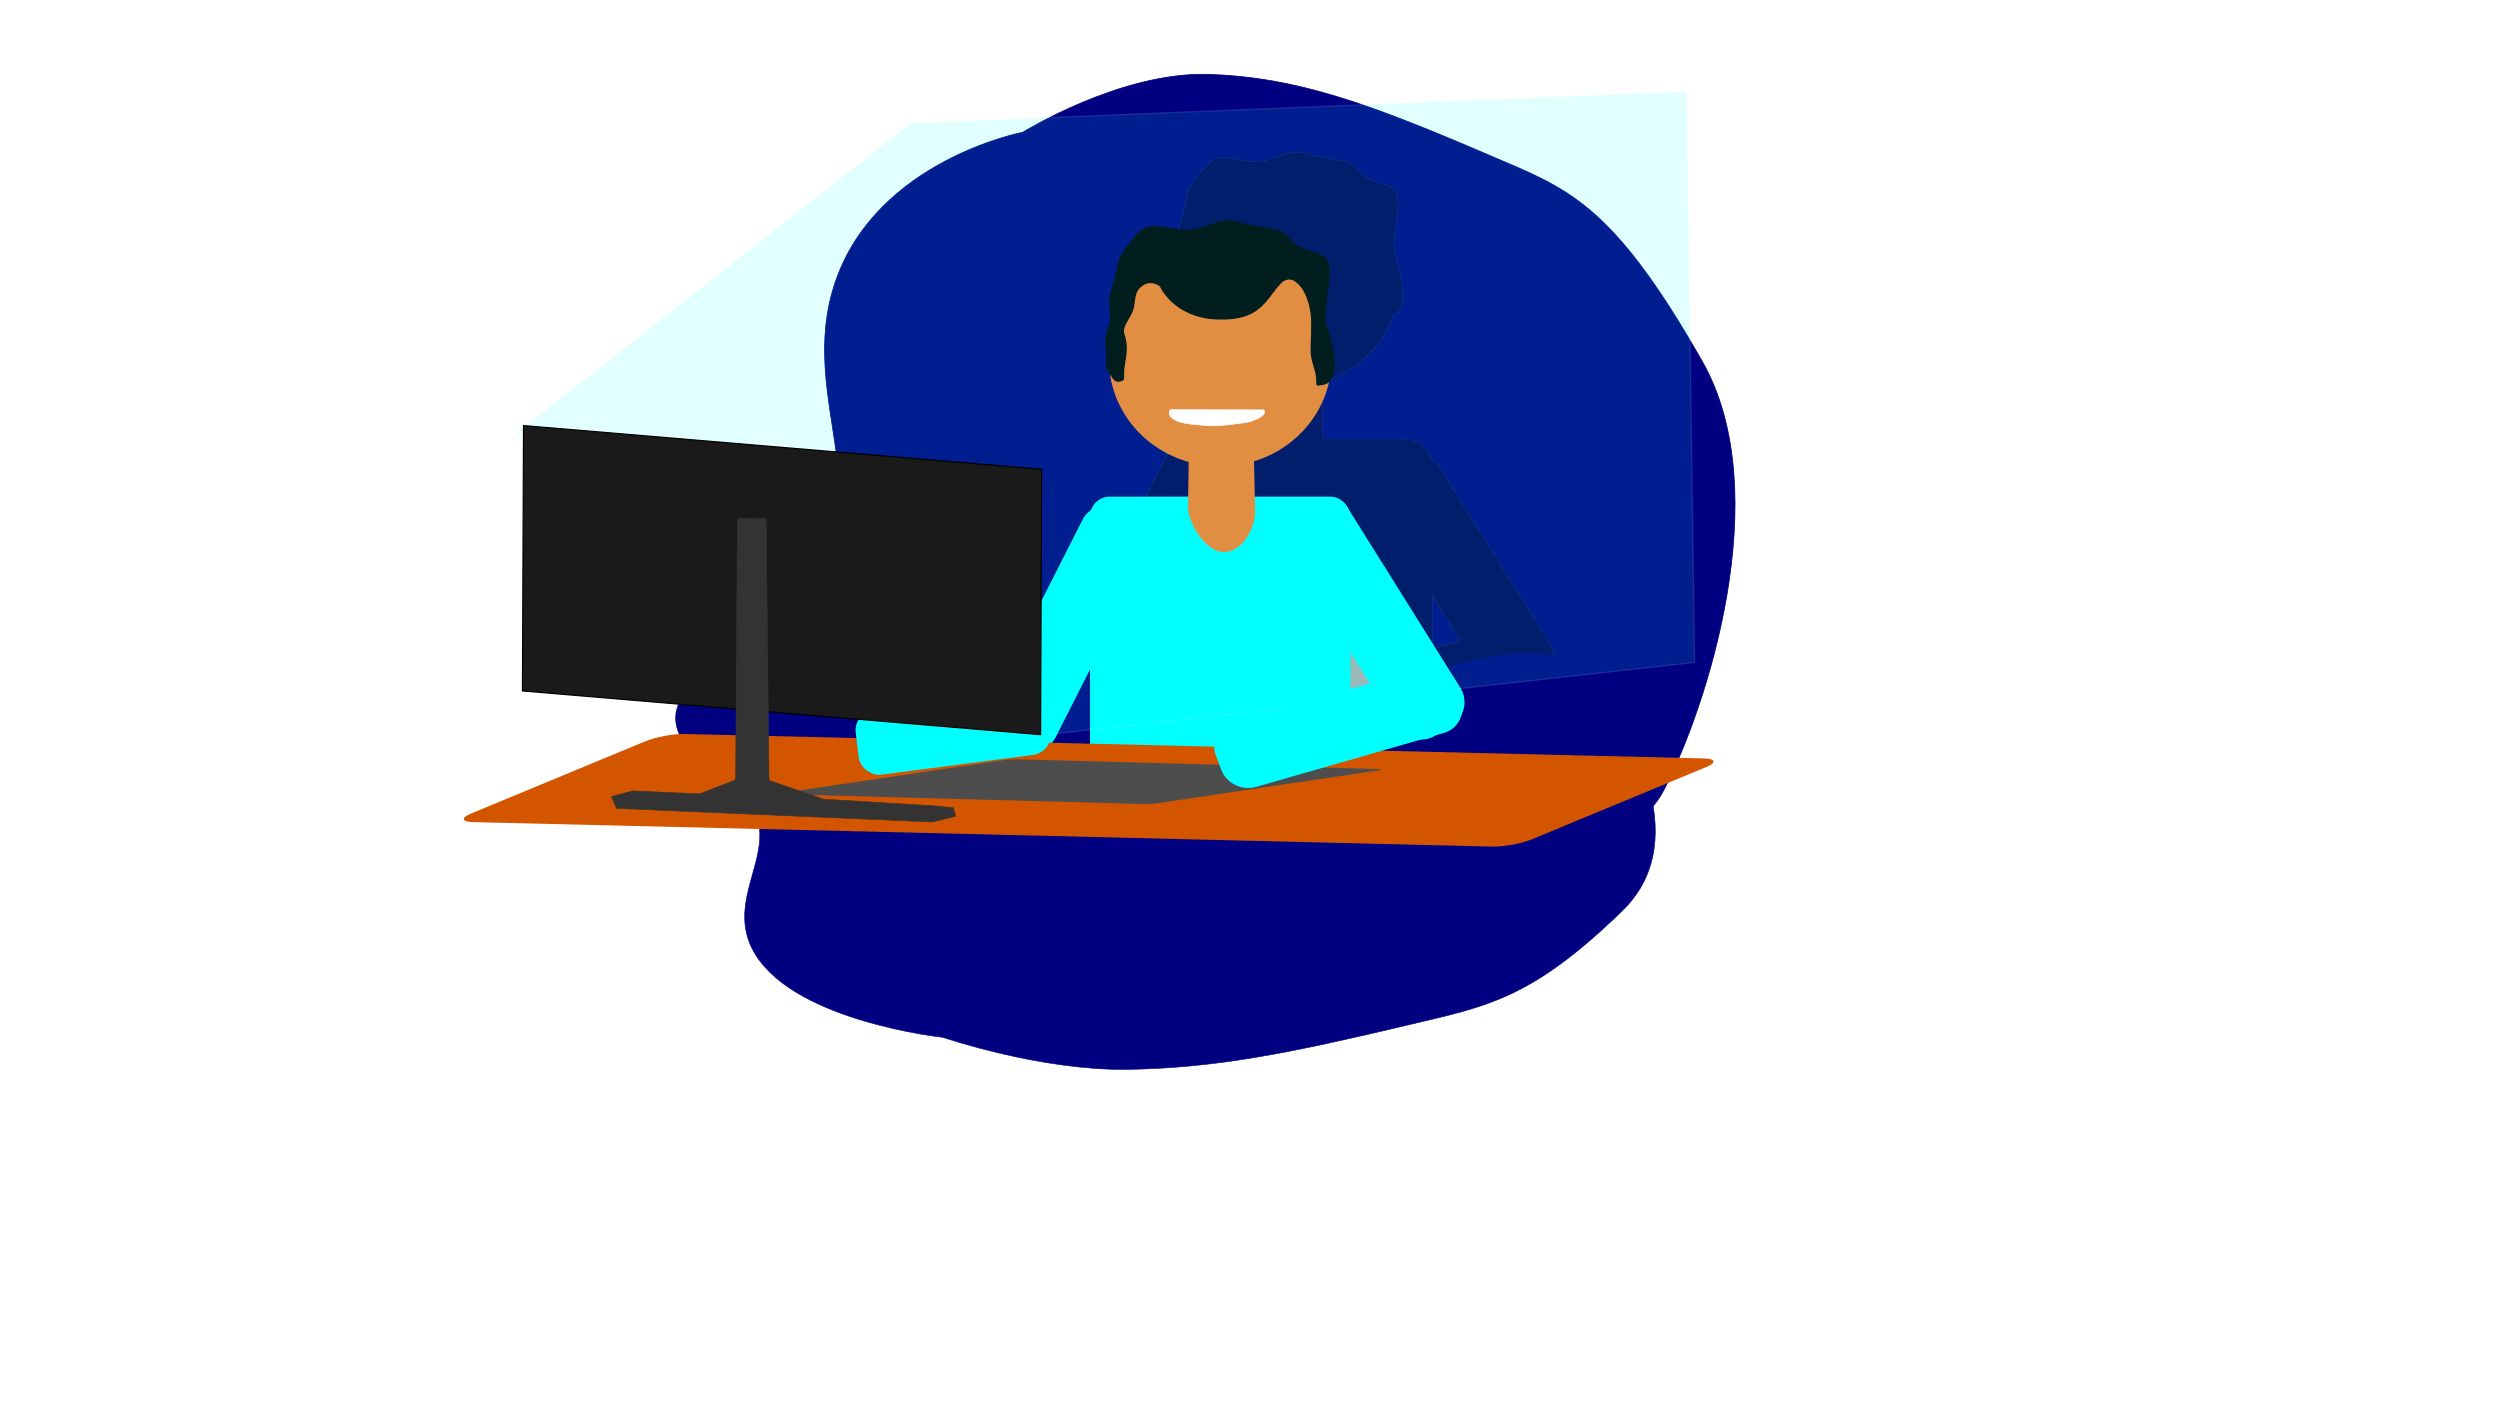 <?xml version="1.0" encoding="UTF-8" standalone="no"?>
<!-- Created with Inkscape (http://www.inkscape.org/) -->

<svg
   xmlns:dc="http://purl.org/dc/elements/1.1/"
   xmlns:cc="http://creativecommons.org/ns#"
   xmlns:rdf="http://www.w3.org/1999/02/22-rdf-syntax-ns#"
   xmlns:svg="http://www.w3.org/2000/svg"
   xmlns="http://www.w3.org/2000/svg"
   xmlns:sodipodi="http://sodipodi.sourceforge.net/DTD/sodipodi-0.dtd"
   xmlns:inkscape="http://www.inkscape.org/namespaces/inkscape"
   width="1920px"
   height="1080px"
   viewBox="0 0 1920 1080"
   version="1.1"
   id="SVGRoot"
   inkscape:version="0.92.4 (5da689c313, 2019-01-14)"
   sodipodi:docname="about.svg">
  <defs
     id="defs10">
    <inkscape:perspective
       sodipodi:type="inkscape:persp3d"
       inkscape:vp_x="885.30463 : 115.15827 : 1"
       inkscape:vp_y="-518.67111 : 854.97385 : 0"
       inkscape:vp_z="2524.2648 : 1074.5149 : 1"
       inkscape:persp3d-origin="1796.8507 : 422.69532 : 1"
       id="perspective60" />
    <filter
       inkscape:collect="always"
       style="color-interpolation-filters:sRGB"
       id="filter970"
       x="-0.062"
       width="1.124"
       y="-0.13"
       height="1.26">
      <feGaussianBlur
         inkscape:collect="always"
         stdDeviation="4.984"
         id="feGaussianBlur972" />
    </filter>
    <filter
       inkscape:collect="always"
       style="color-interpolation-filters:sRGB"
       id="filter1041"
       x="-0.081"
       width="1.162"
       y="-0.065"
       height="1.129">
      <feGaussianBlur
         inkscape:collect="always"
         stdDeviation="15.87"
         id="feGaussianBlur1043" />
    </filter>
  </defs>
  <sodipodi:namedview
     id="base"
     pagecolor="#ffffff"
     bordercolor="#666666"
     borderopacity="1.0"
     inkscape:pageopacity="0.0"
     inkscape:pageshadow="2"
     inkscape:zoom="0.7"
     inkscape:cx="1183.1532"
     inkscape:cy="726.50097"
     inkscape:document-units="px"
     inkscape:current-layer="layer1"
     showgrid="false"
     inkscape:window-width="1366"
     inkscape:window-height="705"
     inkscape:window-x="0"
     inkscape:window-y="26"
     inkscape:window-maximized="1"
     inkscape:snap-nodes="false" />
  <g
     inkscape:label="Layer 1"
     inkscape:groupmode="layer"
     id="layer1">
    <path
       style="fill:#000080;stroke:#000080;stroke-width:0.589px;stroke-linecap:butt;stroke-linejoin:miter;stroke-opacity:1"
       d="m 785.478,101.595 c 0,0 -111.411,21.274 -143.662,114.107 -32.251,92.833 42.512,170.194 -29.319,253.356 -71.831,83.163 -7.33,154.721 36.648,166.326 43.978,11.604 180.311,9.67 203.766,-123.777 23.455,-133.447 115.809,-123.777 139.264,-119.909 23.455,3.868 73.297,46.416 85.024,81.229 11.728,34.812 16.125,104.437 55.706,121.843 39.58,17.406 112.877,73.493 145.128,11.604 32.251,-61.889 86.76,-227.739 29.319,-328.783 C 1236.987,153.814 1202.822,144.661 1143.167,119.002 1052.029,79.8 995.107,59.047 927.674,57.113 860.241,55.179 785.478,101.595 785.478,101.595 Z"
       id="path23"
       inkscape:connector-curvature="0"
       sodipodi:nodetypes="cssssscsssssc" />
    <path
       style="opacity:0.56;fill:#000000;fill-opacity:1;stroke:#666666;stroke-width:0.351;stroke-miterlimit:4;stroke-dasharray:none;stroke-opacity:1;filter:url(#filter1041)"
       d="m 996.287,116.878 c -3.488,-0.026 -7.564,0.867 -14.44,3.367 -15.714,5.714 -18.414,4.357 -35.557,1.5 -17.143,-2.857 -19.407,5.225 -27.979,15.225 -8.571,10 -6.695,19.668 -11.414,32.525 -4.538,12.364 1.672,17.648 -2.613,29.076 -4.286,11.429 -0.88,11.502 -1.385,31.705 2.652,2.984 3.914,6.551 5.893,8.373 7.888,26.306 29.413,47.612 57.918,55.438 l -0.502,35.033 c -0.023,2.42 0.462,5.167 1.346,8.023 h -44.678 c -9.758,-3.496 -20.754,0.711 -25.568,10.207 l -70.797,139.646 -88.828,11.568 c -8.436,1.099 -14.389,8.783 -13.348,17.227 l 2.342,19.01 c 1.041,8.444 8.671,14.357 17.107,13.258 L 860.506,532.856 c 7.299,-0.951 12.731,-6.832 13.391,-13.869 0.797,-1.032 1.515,-2.151 2.127,-3.359 l 23.977,-47.295 v 215.953 c 0,11.871 9.558,21.428 21.43,21.428 H 1078.572 c 11.871,0 21.428,-9.556 21.428,-21.428 v -34.35 l 50.971,6.908 c 2.753,0.387 13.487,-0.45 13.861,-3.205 l 11.475,-2.895 c 0.375,-2.755 -7.253,-6.713 -10.006,-7.1 l -66.301,-17.539 v -74.375 l 62.092,-17.863 c 2.052,-0.268 4.087,-0.833 6.041,-1.738 l 1.908,-0.549 c 4.059,-1.168 7.338,-3.484 9.625,-6.469 l 3.885,-2.434 c 9.784,-6.127 12.73,-18.935 6.604,-28.719 l -84.764,-135.369 c -1.681,-2.684 -3.876,-4.831 -6.361,-6.439 -2.716,-8.715 -10.825,-15.008 -20.457,-15.008 h -63.06 c 0.228,-1.462 0.372,-2.901 0.385,-4.277 l -0.93,-39.277 c 26.515,-7.851 46.713,-27.406 55.176,-51.639 7.687,-2.134 7.332,-14.389 7.332,-14.389 0,0 -0.521,-14.758 -4.266,-25.275 -0.668,-3.634 -1.593,-7.182 -2.75,-10.631 -0.305,-6.299 0.971,-8.846 0.971,-14.512 0,-7.143 7.229,-29.597 -4.199,-33.883 -11.428,-4.286 -20.404,-6.133 -24.689,-13.275 -4.286,-7.143 -18.168,-7.057 -31.025,-9.914 -7.232,-1.607 -10.744,-3.16 -15.229,-3.193 z m 103.713,340.707 21.662,34.596 -21.662,6.232 z"
       id="rect999"
       inkscape:connector-curvature="0" />
    <path
       sodipodi:nodetypes="cssccssssc"
       inkscape:connector-curvature="0"
       id="path1050"
       d="m 724.141,796.674 c 0,0 -111.434,-11.775 -143.691,-63.157 -32.257,-51.382 42.521,-94.2 -29.325,-140.23 -71.845,-46.03 -7.331,-85.636 36.656,-92.059 193.179,-47.763 339.68,60.289 483.857,22.479 39.588,-9.634 112.9,-40.677 145.157,-6.423 32.257,34.255 86.778,126.051 29.325,181.977 -70.379,68.509 -104.552,73.575 -164.218,87.777 -91.156,21.697 -148.09,33.184 -215.536,34.255 -67.447,1.07 -142.225,-24.62 -142.225,-24.62 z"
       style="fill:#000080;stroke:#000080;stroke-width:0.438px;stroke-linecap:butt;stroke-linejoin:miter;stroke-opacity:1" />
    <rect
       style="opacity:1;fill:#00ffff;fill-opacity:1;stroke:#0000ff;stroke-width:0;stroke-miterlimit:4;stroke-dasharray:none;stroke-opacity:1"
       id="rect29"
       width="200"
       height="261.124"
       x="837.143"
       y="381.429"
       ry="15.182" />
    <path
       style="opacity:1;fill:#ff7f2a;fill-opacity:1;stroke:#ff7f2a;stroke-width:1.888;stroke-miterlimit:4;stroke-dasharray:none;stroke-opacity:1"
       d="m 937.144,195.509 c -46.663,0 -84.491,36.215 -84.492,80.89 0.032,36.062 24.994,67.748 61.202,77.689 l -0.502,35.033 c -0.118,12.617 13.407,34.083 26.774,33.933 13.367,-0.149 22.794,-17.571 22.912,-30.188 l -0.929,-39.277 c 35.36,-10.471 59.485,-41.755 59.525,-77.19 -4e-4,-44.674 -37.829,-80.89 -84.492,-80.89 z"
       id="path27"
       inkscape:connector-curvature="0"
       sodipodi:nodetypes="scccscccs" />
    <rect
       ry="20.838"
       y="862.396"
       x="613.151"
       height="201.392"
       width="57.106"
       id="rect31"
       style="opacity:1;fill:#00ffff;fill-opacity:1;stroke:#0000ff;stroke-width:0;stroke-miterlimit:4;stroke-dasharray:none;stroke-opacity:1"
       transform="rotate(-32.053)" />
    <rect
       transform="matrix(0.892,0.452,0.452,-0.892,0,0)"
       style="opacity:1;fill:#00ffff;fill-opacity:1;stroke:#0000ff;stroke-width:0;stroke-miterlimit:4;stroke-dasharray:none;stroke-opacity:1"
       id="rect33"
       width="57.106"
       height="201.392"
       x="922.04"
       y="-160.213"
       ry="20.838" />
    <path
       style="fill:#000000;stroke:#000000;stroke-width:1px;stroke-linecap:butt;stroke-linejoin:miter;stroke-opacity:1"
       d="m 891.255,219.74 c 0,0 10.173,23.694 43.03,25.123 32.857,1.429 36.811,-13.796 48.24,-26.653 11.429,-12.857 24.975,7.147 24.975,30.004 0,22.857 -2.143,20 2.143,34.286 4.286,14.286 -1.786,13.929 6.786,12.5 8.571,-1.429 8.189,-14.582 8.189,-14.582 0,0 -0.693,-20.102 -6.408,-30.102 -1.674,-11.01 0.361,-13.174 0.361,-20.317 0,-7.143 7.229,-29.596 -4.199,-33.882 -11.428,-4.286 -20.403,-6.133 -24.689,-13.276 -4.286,-7.143 -18.168,-7.056 -31.025,-9.913 -12.857,-2.857 -13.954,-5.541 -29.668,0.173 -15.714,5.714 -18.413,4.357 -35.556,1.5 -17.143,-2.857 -19.408,5.224 -27.98,15.224 -8.571,10 -6.695,19.668 -11.414,32.525 -4.538,12.364 1.674,17.648 -2.612,29.077 -4.286,11.429 -0.88,11.502 -1.385,31.705 4.041,4.546 4.842,10.474 9.892,9.463 5.051,-1.01 1.627,-2.439 3.648,-13.55 2.02,-11.112 1.602,-15.499 -0.418,-22.065 -2.02,-6.566 4.051,-11.729 6.577,-18.8 2.525,-7.071 0,-14.142 7.576,-19.193 7.576,-5.051 13.938,0.751 13.938,0.751 z"
       id="path53"
       inkscape:connector-curvature="0"
       sodipodi:nodetypes="csssssccscsssssssccccssc" />
    <path
       style="opacity:0.12;fill:#00ffff;stroke:#ffffff;stroke-width:1px;stroke-linecap:butt;stroke-linejoin:miter;stroke-opacity:1"
       d="m 794.327,565.312 507.097,-56.569 -6.061,-438.406 -595.99,24.244 -303.046,238.396 398.505,34.345 z"
       id="path1004"
       inkscape:connector-curvature="0" />
    <path
       style="fill:#ffffff;stroke:#ffffff;stroke-width:0.574px;stroke-linecap:butt;stroke-linejoin:miter;stroke-opacity:1"
       d="m 970.413,314.823 -71.635,-0.165 c 0,0 -3.004,4.434 3.31,7.653 3.743,1.908 6.702,3.008 18.925,4.026 8.425,0.701 12.201,1.174 23.439,-0.253 14.014,-1.779 16.13,-1.95 21.897,-4.857 7.449,-3.754 4.064,-6.403 4.064,-6.403 z"
       id="path915"
       inkscape:connector-curvature="0"
       sodipodi:nodetypes="ccsssscc" />
    <rect
       style="opacity:1;fill:#d45500;fill-opacity:1;stroke:#000080;stroke-width:0;stroke-miterlimit:4;stroke-dasharray:none;stroke-opacity:1"
       id="rect993"
       width="176.717"
       height="815.281"
       x="-1536.799"
       y="-2582.1"
       ry="15.763"
       transform="matrix(0.924,-0.383,-1,-0.024,0,0)" />
    <rect
       transform="matrix(0.989,-0.147,-1,-0.027,0,0)"
       ry="5.58"
       y="-4264.489"
       x="-3418.388"
       height="288.578"
       width="182.664"
       id="rect995"
       style="opacity:1;fill:#4d4d4d;fill-opacity:1;stroke:#000080;stroke-width:0;stroke-miterlimit:4;stroke-dasharray:none;stroke-opacity:1" />
    <rect
       transform="matrix(0.352,0.936,-0.961,0.276,0,0)"
       style="opacity:1;fill:#00ffff;fill-opacity:1;stroke:#00ffff;stroke-width:1.075;stroke-miterlimit:4;stroke-dasharray:none;stroke-opacity:1"
       id="rect39"
       width="51.403"
       height="190.7"
       x="797.917"
       y="-863.282"
       ry="19.731" />
    <rect
       ry="15.357"
       y="583.396"
       x="627.759"
       height="148.421"
       width="49.867"
       id="rect37"
       style="opacity:1;fill:#00ffff;fill-opacity:1;stroke:#0000ff;stroke-width:0;stroke-miterlimit:4;stroke-dasharray:none;stroke-opacity:1"
       transform="matrix(0.122,0.992,0.992,-0.129,0,0)" />
    <rect
       style="opacity:1;fill:#1a1a1a;fill-opacity:1;stroke:#000000;stroke-width:0.925;stroke-miterlimit:4;stroke-dasharray:none;stroke-opacity:1"
       id="rect997"
       width="399.513"
       height="203.813"
       x="404.85"
       y="292.837"
       ry="0"
       transform="matrix(0.996,0.084,-0.004,1,0,0)" />
    <path
       style="opacity:1;fill:#333333;fill-opacity:1;stroke:#333333;stroke-width:0.446;stroke-miterlimit:4;stroke-dasharray:none;stroke-opacity:1"
       d="m 566.325,398.179 -1.342,200.772 -27.657,10.742 -51.62,-2.232 -16.154,4.335 4.055,9.044 242.264,10.44 18.083,-4.4 -1.696,-6.489 -14.895,-1.48 -84.958,-5.156 -41.8,-14.431 -2.219,-200.96 z"
       id="rect1045"
       inkscape:connector-curvature="0"
       sodipodi:nodetypes="cccccccccccccc" />
  </g>
</svg>
